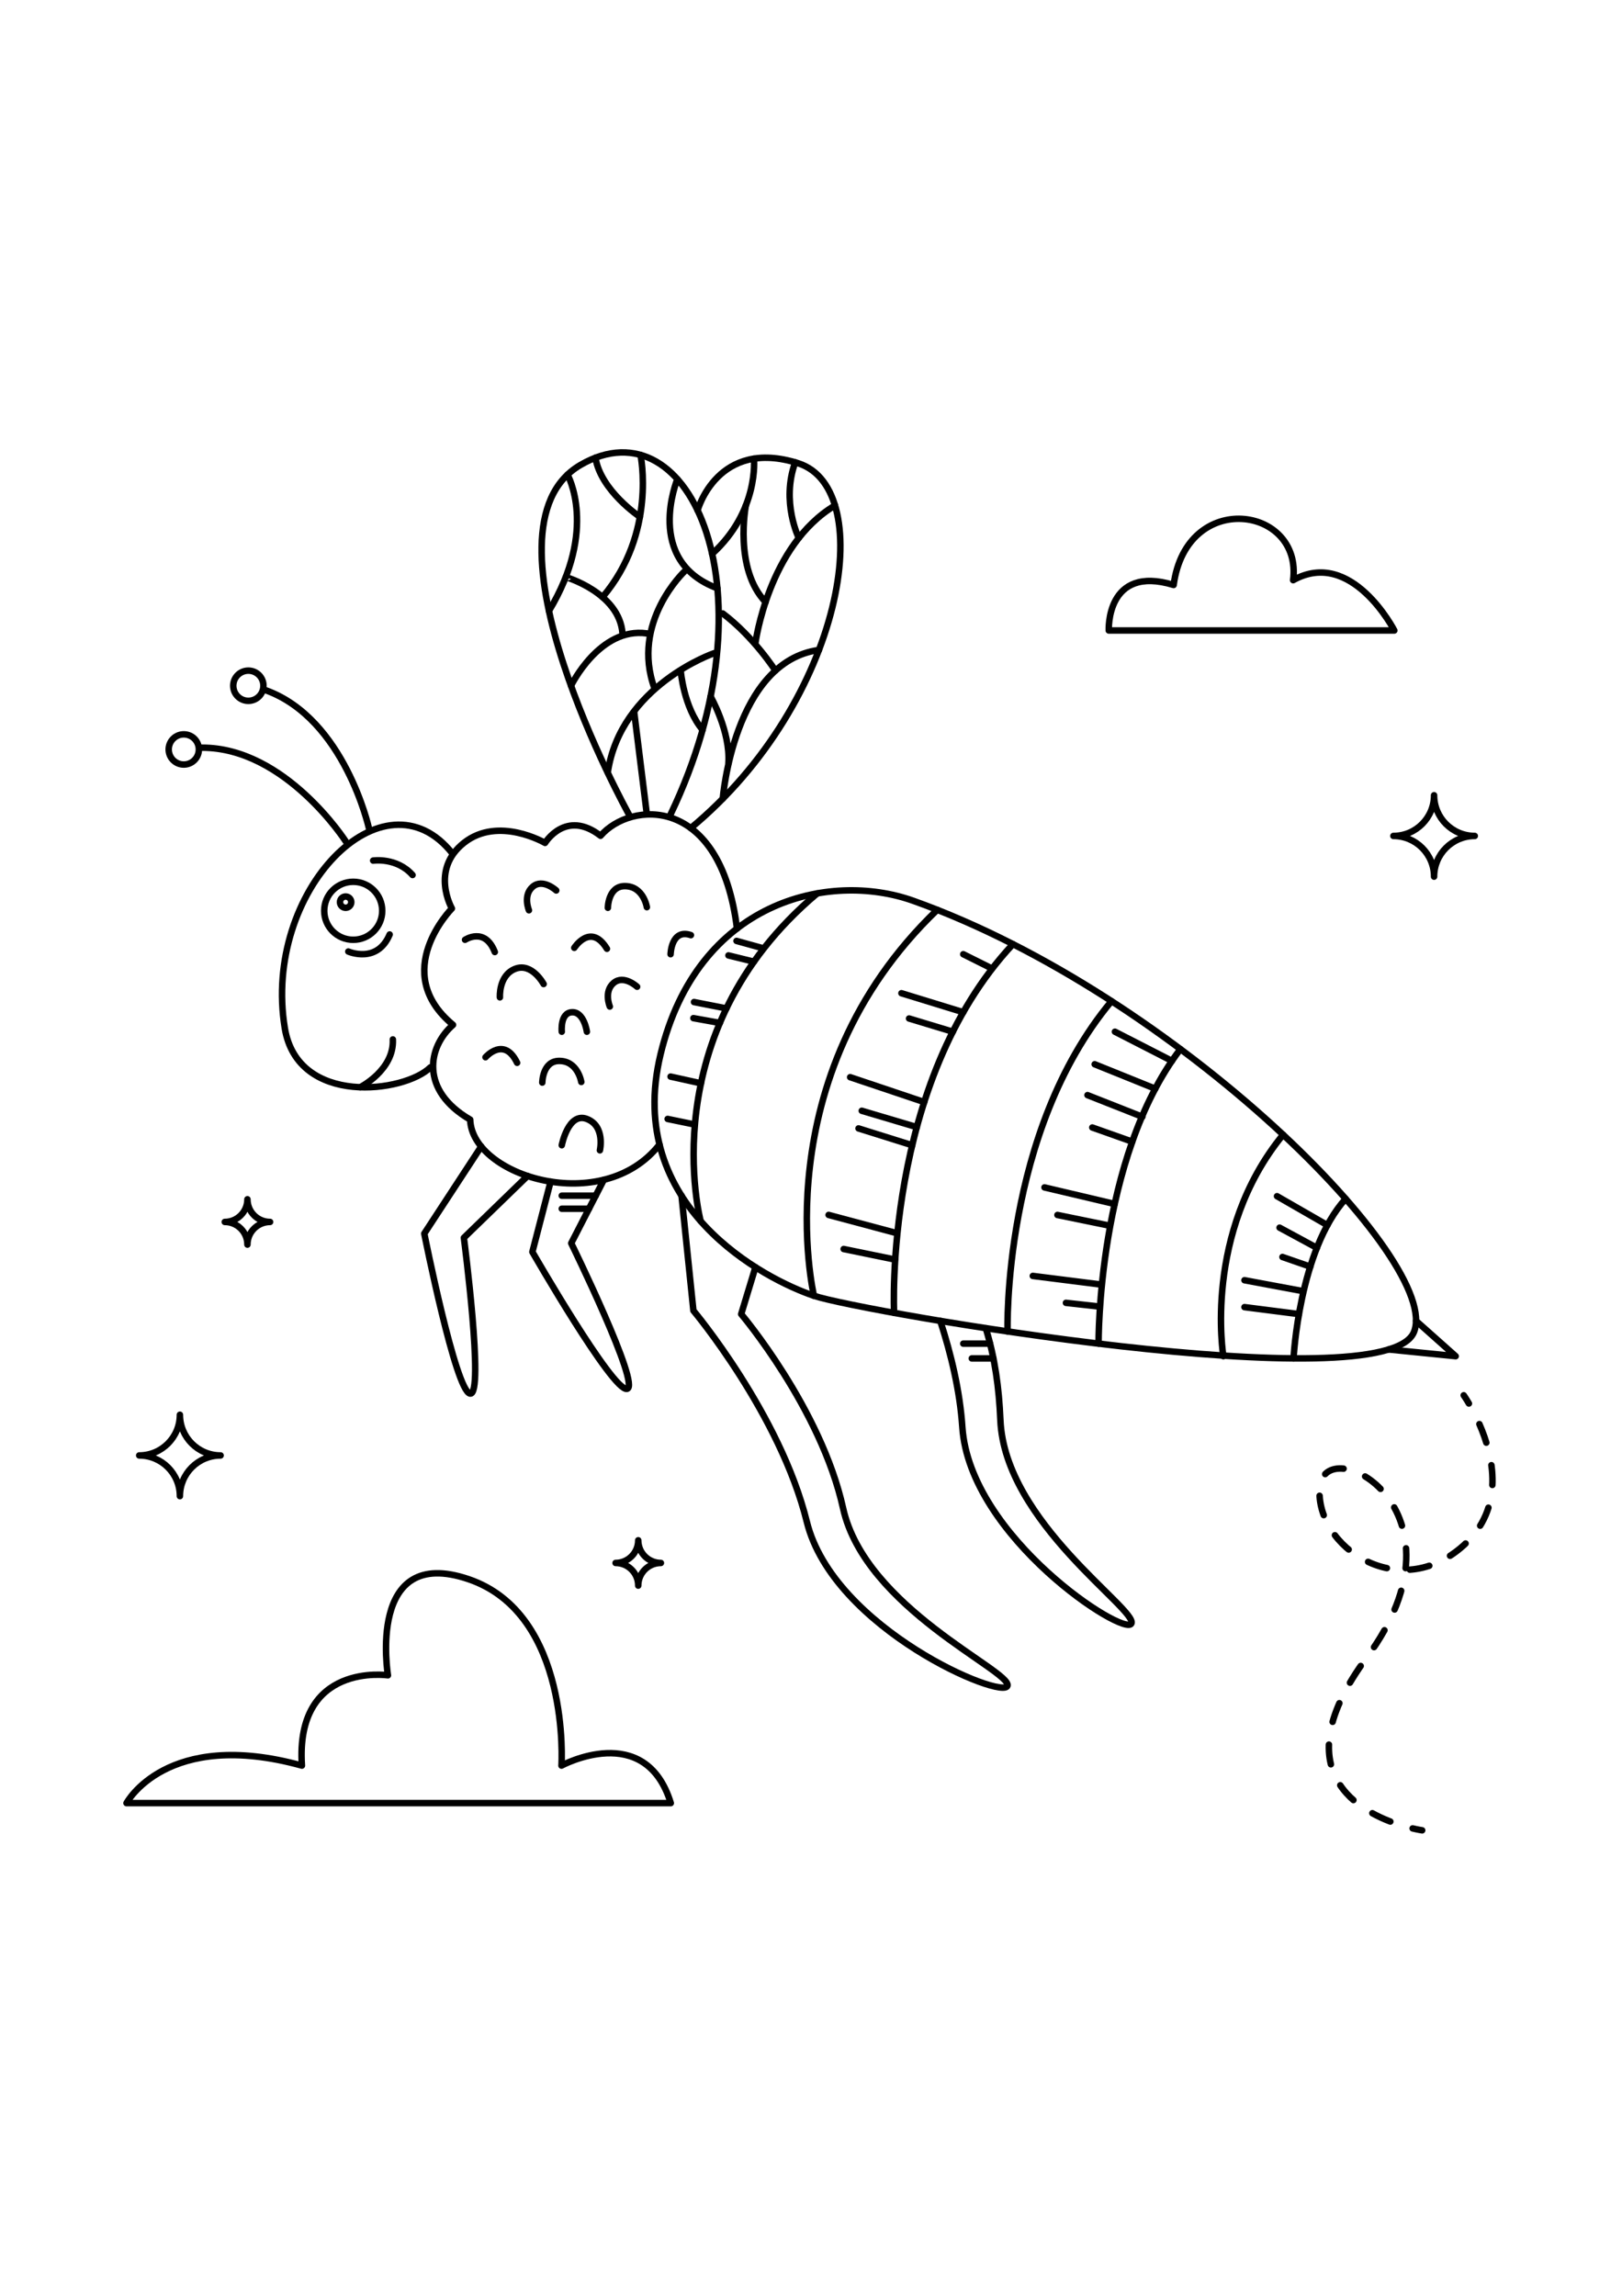 <?xml version="1.0" encoding="utf-8"?>
<!-- Generator: Adobe Illustrator 27.5.0, SVG Export Plug-In . SVG Version: 6.00 Build 0)  -->
<svg xmlns="http://www.w3.org/2000/svg" xmlns:xlink="http://www.w3.org/1999/xlink" viewBox="0 0 500 500" width="595" height="842" preserveAspectRatio="xMidYMid meet" data-scaled="true">
<g id="BACKGROUND">
	<rect style="fill:#FFFFFF;" width="500" height="500"/>
</g>
<g id="OBJECTS">
	<g>
		<g>
			<g>
				<path style="fill:none;stroke:#000000;stroke-width:2;stroke-linecap:round;stroke-linejoin:round;stroke-miterlimit:10;" d="
					M139.488,159.297c-21.081-26.797-58.693,11.476-51.693,53.804c4.005,24.221,36.996,19.852,44.86,12.075"/>
				<path style="fill:none;stroke:#000000;stroke-width:2;stroke-linecap:round;stroke-linejoin:round;stroke-miterlimit:10;" d="
					M227.188,182.395c-5.083-41.381-32.805-39.316-42.058-28.599c-10.744-8.323-17.105,2.199-17.105,2.199
					s-14.395-8.402-24.976-0.052c-10.581,8.35-3.745,20.259-3.745,20.259s-19.383,19.546,0.346,35.861
					c-7.837,6.847-10.22,20.203,5.29,29.208c0.514,17.428,40.897,30.017,58.361,7.663"/>
				<path style="fill:none;stroke:#000000;stroke-width:2;stroke-linecap:round;stroke-linejoin:round;stroke-miterlimit:10;" d="
					M107.369,189.468c0,0,8.883,3.907,12.749-5.251"/>
				<path style="fill:none;stroke:#000000;stroke-width:2;stroke-linecap:round;stroke-linejoin:round;stroke-miterlimit:10;" d="
					M106.636,155.608c0,0-18.595-29.009-44.363-28.959"/>
				
					<circle style="fill:none;stroke:#000000;stroke-width:2;stroke-linecap:round;stroke-linejoin:round;stroke-miterlimit:10;" cx="56.654" cy="127.189" r="4.653"/>
				<path style="fill:none;stroke:#000000;stroke-width:2;stroke-linecap:round;stroke-linejoin:round;stroke-miterlimit:10;" d="
					M113.714,151.431c0,0-7.483-33.635-31.695-42.451"/>
				<path style="fill:none;stroke:#000000;stroke-width:2;stroke-linecap:round;stroke-linejoin:round;stroke-miterlimit:10;" d="
					M80.109,110.56c1.66-1.962,1.415-4.898-0.547-6.558c-1.962-1.66-4.898-1.415-6.558,0.547c-1.66,1.962-1.415,4.898,0.547,6.558
					C75.513,112.767,78.45,112.522,80.109,110.56z"/>
				<path style="fill:none;stroke:#000000;stroke-width:2;stroke-linecap:round;stroke-linejoin:round;stroke-miterlimit:10;" d="
					M115.033,161.443c0,0,7.252-1.071,12.136,4.444"/>
				<path style="fill:none;stroke:#000000;stroke-width:2;stroke-linecap:round;stroke-linejoin:round;stroke-miterlimit:10;" d="
					M281.485,173.818c-26.03-9.273-66.476,0.191-77.853,47.293c-11.377,47.102,32.388,69.453,47.271,74.452
					c14.884,4.999,176.04,32.758,184.945,11.218C444.754,285.242,362.606,202.715,281.485,173.818z"/>
				<path style="fill:none;stroke:#000000;stroke-width:2;stroke-linecap:round;stroke-linejoin:round;stroke-miterlimit:10;" d="
					M215.976,272.534c0,0-15.377-57.883,35.953-100.981"/>
				<path style="fill:none;stroke:#000000;stroke-width:2;stroke-linecap:round;stroke-linejoin:round;stroke-miterlimit:10;" d="
					M250.904,295.564c0,0-15.933-67.191,38.018-118.948"/>
				<path style="fill:none;stroke:#000000;stroke-width:2;stroke-linecap:round;stroke-linejoin:round;stroke-miterlimit:10;" d="
					M275.615,300.83c0,0-3.419-70.757,36.646-113.635"/>
				<path style="fill:none;stroke:#000000;stroke-width:2;stroke-linecap:round;stroke-linejoin:round;stroke-miterlimit:10;" d="
					M310.594,306.548c0,0-1.723-61.348,32.043-101.784"/>
				<path style="fill:none;stroke:#000000;stroke-width:2;stroke-linecap:round;stroke-linejoin:round;stroke-miterlimit:10;" d="
					M338.651,310.313c0,0-0.506-57.068,25.221-90.77"/>
				<path style="fill:none;stroke:#000000;stroke-width:2;stroke-linecap:round;stroke-linejoin:round;stroke-miterlimit:10;" d="
					M377.112,314.18c0,0-6.368-37.989,18.415-68.258"/>
				<path style="fill:none;stroke:#000000;stroke-width:2;stroke-linecap:round;stroke-linejoin:round;stroke-miterlimit:10;" d="
					M398.754,314.86c0,0,1.661-33.252,16.059-49.188"/>
				
					<line style="fill:none;stroke:#000000;stroke-width:2;stroke-linecap:round;stroke-linejoin:round;stroke-miterlimit:10;" x1="234.77" y1="188.332" x2="227.044" y2="186.2"/>
				
					<line style="fill:none;stroke:#000000;stroke-width:2;stroke-linecap:round;stroke-linejoin:round;stroke-miterlimit:10;" x1="232.417" y1="192.596" x2="224.547" y2="190.667"/>
				
					<line style="fill:none;stroke:#000000;stroke-width:2;stroke-linecap:round;stroke-linejoin:round;stroke-miterlimit:10;" x1="223.93" y1="206.998" x2="213.938" y2="205.04"/>
				
					<line style="fill:none;stroke:#000000;stroke-width:2;stroke-linecap:round;stroke-linejoin:round;stroke-miterlimit:10;" x1="221.906" y1="211.469" x2="213.751" y2="210"/>
				
					<line style="fill:none;stroke:#000000;stroke-width:2;stroke-linecap:round;stroke-linejoin:round;stroke-miterlimit:10;" x1="216.082" y1="230.082" x2="206.713" y2="228.012"/>
				
					<line style="fill:none;stroke:#000000;stroke-width:2;stroke-linecap:round;stroke-linejoin:round;stroke-miterlimit:10;" x1="296.936" y1="208.174" x2="277.879" y2="202.319"/>
				
					<line style="fill:none;stroke:#000000;stroke-width:2;stroke-linecap:round;stroke-linejoin:round;stroke-miterlimit:10;" x1="293.713" y1="214.181" x2="280.234" y2="210.107"/>
				
					<line style="fill:none;stroke:#000000;stroke-width:2;stroke-linecap:round;stroke-linejoin:round;stroke-miterlimit:10;" x1="284.906" y1="235.865" x2="262.068" y2="228.194"/>
				
					<line style="fill:none;stroke:#000000;stroke-width:2;stroke-linecap:round;stroke-linejoin:round;stroke-miterlimit:10;" x1="282.621" y1="243.585" x2="265.651" y2="238.545"/>
				
					<line style="fill:none;stroke:#000000;stroke-width:2;stroke-linecap:round;stroke-linejoin:round;stroke-miterlimit:10;" x1="281.197" y1="249.165" x2="264.651" y2="243.982"/>
				
					<line style="fill:none;stroke:#000000;stroke-width:2;stroke-linecap:round;stroke-linejoin:round;stroke-miterlimit:10;" x1="255.432" y1="270.645" x2="276.193" y2="276.197"/>
				
					<line style="fill:none;stroke:#000000;stroke-width:2;stroke-linecap:round;stroke-linejoin:round;stroke-miterlimit:10;" x1="275.883" y1="284.397" x2="260.069" y2="281.151"/>
				
					<line style="fill:none;stroke:#000000;stroke-width:2;stroke-linecap:round;stroke-linejoin:round;stroke-miterlimit:10;" x1="356.121" y1="231.746" x2="337.448" y2="224.208"/>
				
					<line style="fill:none;stroke:#000000;stroke-width:2;stroke-linecap:round;stroke-linejoin:round;stroke-miterlimit:10;" x1="352.145" y1="240.396" x2="335.234" y2="233.723"/>
				
					<line style="fill:none;stroke:#000000;stroke-width:2;stroke-linecap:round;stroke-linejoin:round;stroke-miterlimit:10;" x1="349.034" y1="248.069" x2="336.712" y2="243.701"/>
				
					<line style="fill:none;stroke:#000000;stroke-width:2;stroke-linecap:round;stroke-linejoin:round;stroke-miterlimit:10;" x1="343.607" y1="267.269" x2="321.975" y2="262.166"/>
				
					<line style="fill:none;stroke:#000000;stroke-width:2;stroke-linecap:round;stroke-linejoin:round;stroke-miterlimit:10;" x1="341.814" y1="273.907" x2="325.967" y2="270.66"/>
				
					<line style="fill:none;stroke:#000000;stroke-width:2;stroke-linecap:round;stroke-linejoin:round;stroke-miterlimit:10;" x1="339.339" y1="292.091" x2="318.375" y2="289.445"/>
				
					<line style="fill:none;stroke:#000000;stroke-width:2;stroke-linecap:round;stroke-linejoin:round;stroke-miterlimit:10;" x1="409.182" y1="273.802" x2="393.658" y2="264.873"/>
				
					<line style="fill:none;stroke:#000000;stroke-width:2;stroke-linecap:round;stroke-linejoin:round;stroke-miterlimit:10;" x1="405.948" y1="280.792" x2="394.445" y2="274.57"/>
				
					<line style="fill:none;stroke:#000000;stroke-width:2;stroke-linecap:round;stroke-linejoin:round;stroke-miterlimit:10;" x1="403.909" y1="286.583" x2="395.335" y2="283.61"/>
				
					<line style="fill:none;stroke:#000000;stroke-width:2;stroke-linecap:round;stroke-linejoin:round;stroke-miterlimit:10;" x1="400.421" y1="301.21" x2="383.626" y2="299.061"/>
				
					<line style="fill:none;stroke:#000000;stroke-width:2;stroke-linecap:round;stroke-linejoin:round;stroke-miterlimit:10;" x1="338.997" y1="298.89" x2="328.594" y2="297.74"/>
			</g>
			<path style="fill:none;stroke:#000000;stroke-width:2;stroke-linecap:round;stroke-linejoin:round;stroke-miterlimit:10;" d="
				M148.335,249.571l-17.544,26.82c0,0,9.661,48.591,14.115,49.317c4.454,0.726-1.909-48.027-1.909-48.027l19.632-19.04"/>
			<path style="fill:none;stroke:#000000;stroke-width:2;stroke-linecap:round;stroke-linejoin:round;stroke-miterlimit:10;" d="
				M169.727,260.377l-5.616,21.67c0,0,24.7,42.946,29.152,42.208c4.452-0.738-17.175-44.892-17.175-44.892l10.058-19.557"/>
			<path style="fill:none;stroke:#000000;stroke-width:2;stroke-linecap:round;stroke-linejoin:round;stroke-miterlimit:10;" d="
				M210.089,264.717l3.662,35.418c0,0,26.771,31.923,34.956,65.061c8.185,33.138,60.838,55.164,61.872,50.514
				c1.034-4.65-43.88-23.885-50.692-54.672c-6.812-30.787-31.405-59.828-31.405-59.828l4.392-14.457"/>
			<path style="fill:none;stroke:#000000;stroke-width:2;stroke-linecap:round;stroke-linejoin:round;stroke-miterlimit:10;" d="
				M289.848,303.301c3.33,10.237,6.055,21.587,6.802,32.719c2.285,34.057,50.295,64.921,52.123,60.522
				c1.828-4.399-39.047-31.166-40.39-62.669c-0.426-9.978-1.681-19.137-4.506-28.304"/>
			<path style="fill:none;stroke:#000000;stroke-width:2;stroke-linecap:round;stroke-linejoin:round;stroke-miterlimit:10;" d="
				M187.383,175.991c0,0,0.051-6.732,5.295-6.68c5.715,0.057,6.725,6.487,6.725,6.487"/>
			<path style="fill:none;stroke:#000000;stroke-width:2;stroke-linecap:round;stroke-linejoin:round;stroke-miterlimit:10;" d="
				M167.166,229.86c0,0,0.051-6.732,5.295-6.68c5.715,0.057,6.725,6.487,6.725,6.487"/>
			<path style="fill:none;stroke:#000000;stroke-width:2;stroke-linecap:round;stroke-linejoin:round;stroke-miterlimit:10;" d="
				M154.103,203.589c0,0-0.449-6.768,4.717-8.79c5.166-2.022,8.76,4.688,8.76,4.688"/>
			<path style="fill:none;stroke:#000000;stroke-width:2;stroke-linecap:round;stroke-linejoin:round;stroke-miterlimit:10;" d="
				M163.051,176.754c0,0-1.941-4.614,1.177-7.267c3.118-2.653,7.239,1.164,7.239,1.164"/>
			<path style="fill:none;stroke:#000000;stroke-width:2;stroke-linecap:round;stroke-linejoin:round;stroke-miterlimit:10;" d="
				M187.98,206.422c0,0-1.941-4.614,1.177-7.267c3.118-2.653,7.24,1.164,7.24,1.164"/>
			<path style="fill:none;stroke:#000000;stroke-width:2;stroke-linecap:round;stroke-linejoin:round;stroke-miterlimit:10;" d="
				M193.867,147.209c0,0-48.877-87.98-14.878-107.722s60.262,39.847,27.724,107.722"/>
			<path style="fill:none;stroke:#000000;stroke-width:2;stroke-linecap:round;stroke-linejoin:round;stroke-miterlimit:10;" d="
				M215.044,53.497c0,0,6.144-22.461,31.027-14.499c24.884,7.963,14.098,73.325-33.138,112.433"/>
			<path style="fill:none;stroke:#000000;stroke-width:2;stroke-linecap:round;stroke-linejoin:round;stroke-miterlimit:10;" d="
				M174.944,42.507c0,0,9.495,16.816-5.724,41.988"/>
			<path style="fill:none;stroke:#000000;stroke-width:2;stroke-linecap:round;stroke-linejoin:round;stroke-miterlimit:10;" d="
				M174.391,74.078c0.013-0.033,16.567,4.839,17.498,17.352"/>
			<path style="fill:none;stroke:#000000;stroke-width:2;stroke-linecap:round;stroke-linejoin:round;stroke-miterlimit:10;" d="
				M176.02,107.554c0,0,8.812-18.187,23.382-16.124"/>
			<path style="fill:none;stroke:#000000;stroke-width:2;stroke-linecap:round;stroke-linejoin:round;stroke-miterlimit:10;" d="
				M210.986,72.342c0,0-16.672,15.677-9.207,36.081"/>
			<path style="fill:none;stroke:#000000;stroke-width:2;stroke-linecap:round;stroke-linejoin:round;stroke-miterlimit:10;" d="
				M220.115,97.535c0,0-28.788,9.893-32.769,36.767"/>
			
				<line style="fill:none;stroke:#000000;stroke-width:2;stroke-linecap:round;stroke-linejoin:round;stroke-miterlimit:10;" x1="195.491" y1="115.64" x2="199.402" y2="147.209"/>
			<path style="fill:none;stroke:#000000;stroke-width:2;stroke-linecap:round;stroke-linejoin:round;stroke-miterlimit:10;" d="
				M209.833,102.901c0,0,0.889,11.311,6.744,18.246"/>
			<path style="fill:none;stroke:#000000;stroke-width:2;stroke-linecap:round;stroke-linejoin:round;stroke-miterlimit:10;" d="
				M208.81,43.894c0,0-10.427,25.171,12.343,33.632"/>
			<path style="fill:none;stroke:#000000;stroke-width:2;stroke-linecap:round;stroke-linejoin:round;stroke-miterlimit:10;" d="
				M197.447,36.419c0,0,5.08,24.113-11.717,43.829"/>
			<path style="fill:none;stroke:#000000;stroke-width:2;stroke-linecap:round;stroke-linejoin:round;stroke-miterlimit:10;" d="
				M197.255,55.5c0,0-12.028-7.974-13.706-18.21"/>
			<path style="fill:none;stroke:#000000;stroke-width:2;stroke-linecap:round;stroke-linejoin:round;stroke-miterlimit:10;" d="
				M222.796,142.375c0,0,3.427-42.293,29.65-45.836"/>
			<path style="fill:none;stroke:#000000;stroke-width:2;stroke-linecap:round;stroke-linejoin:round;stroke-miterlimit:10;" d="
				M239.033,102.901c0,0-6.667-10.403-16.238-17.619"/>
			<path style="fill:none;stroke:#000000;stroke-width:2;stroke-linecap:round;stroke-linejoin:round;stroke-miterlimit:10;" d="
				M232.873,94.361c0,0,3.993-30.097,24.522-42.356"/>
			<path style="fill:none;stroke:#000000;stroke-width:2;stroke-linecap:round;stroke-linejoin:round;stroke-miterlimit:10;" d="
				M246.235,62.023c0,0-5.522-11.157-1.101-23.311"/>
			<path style="fill:none;stroke:#000000;stroke-width:2;stroke-linecap:round;stroke-linejoin:round;stroke-miterlimit:10;" d="
				M232.417,37.57c0,0,1.63,16.122-12.887,29.334"/>
			<path style="fill:none;stroke:#000000;stroke-width:2;stroke-linecap:round;stroke-linejoin:round;stroke-miterlimit:10;" d="
				M229.911,52.004c0,0-3.741,19.503,6.085,29.75"/>
			<path style="fill:none;stroke:#000000;stroke-width:2;stroke-linecap:round;stroke-linejoin:round;stroke-miterlimit:10;" d="
				M219.047,110.882c0,0,6.158,10.714,5.499,20.543"/>
		</g>
		<path style="fill:none;stroke:#000000;stroke-width:2;stroke-linecap:round;stroke-linejoin:round;stroke-miterlimit:10;" d="
			M111.037,231.283c0,0,10.493-5.298,10.064-14.724"/>
		
			<circle style="fill:none;stroke:#000000;stroke-width:2;stroke-linecap:round;stroke-linejoin:round;stroke-miterlimit:10;" cx="108.886" cy="176.912" r="8.938"/>
		
			<circle style="fill:none;stroke:#000000;stroke-width:2;stroke-linecap:round;stroke-linejoin:round;stroke-miterlimit:10;" cx="106.544" cy="174.252" r="1.739"/>
		<path style="fill:none;stroke:#000000;stroke-width:2;stroke-linecap:round;stroke-linejoin:round;stroke-miterlimit:10;" d="
			M149.661,222.044c0,0,5.734-6.613,9.748,1.72"/>
		<path style="fill:none;stroke:#000000;stroke-width:2;stroke-linecap:round;stroke-linejoin:round;stroke-miterlimit:10;" d="
			M173.175,214.181c0,0-0.577-5.846,3.151-6.007c3.727-0.161,4.587,6.007,4.587,6.007"/>
		<path style="fill:none;stroke:#000000;stroke-width:2;stroke-linecap:round;stroke-linejoin:round;stroke-miterlimit:10;" d="
			M173.175,249.165c0,0,2.004-10.314,7.738-8.1c5.734,2.214,4.014,9.669,4.014,9.669"/>
		<path style="fill:none;stroke:#000000;stroke-width:2;stroke-linecap:round;stroke-linejoin:round;stroke-miterlimit:10;" d="
			M206.713,190.296c0,0,0.206-7.972,6.27-5.88"/>
		<path style="fill:none;stroke:#000000;stroke-width:2;stroke-linecap:round;stroke-linejoin:round;stroke-miterlimit:10;" d="
			M177.028,188.332c0,0,5.068-7.926,10.068,0.287"/>
		<path style="fill:none;stroke:#000000;stroke-width:2;stroke-linecap:round;stroke-linejoin:round;stroke-miterlimit:10;" d="
			M143.353,185.85c0,0,6.114-4.092,9.175,3.773"/>
		
			<line style="fill:none;stroke:#000000;stroke-width:2;stroke-linecap:round;stroke-linejoin:round;stroke-miterlimit:10;" x1="173.175" y1="264.717" x2="183.621" y2="264.717"/>
		
			<line style="fill:none;stroke:#000000;stroke-width:2;stroke-linecap:round;stroke-linejoin:round;stroke-miterlimit:10;" x1="173.175" y1="268.741" x2="181.551" y2="268.741"/>
		
			<line style="fill:none;stroke:#000000;stroke-width:2;stroke-linecap:round;stroke-linejoin:round;stroke-miterlimit:10;" x1="296.936" y1="310.313" x2="305.201" y2="310.313"/>
		
			<line style="fill:none;stroke:#000000;stroke-width:2;stroke-linecap:round;stroke-linejoin:round;stroke-miterlimit:10;" x1="299.569" y1="314.867" x2="306.224" y2="314.867"/>
		
			<line style="fill:none;stroke:#000000;stroke-width:2;stroke-linecap:round;stroke-linejoin:round;stroke-miterlimit:10;" x1="343.69" y1="214.181" x2="361.26" y2="223.179"/>
		
			<line style="fill:none;stroke:#000000;stroke-width:2;stroke-linecap:round;stroke-linejoin:round;stroke-miterlimit:10;" x1="401.42" y1="294.086" x2="383.626" y2="290.768"/>
		
			<line style="fill:none;stroke:#000000;stroke-width:2;stroke-linecap:round;stroke-linejoin:round;stroke-miterlimit:10;" x1="305.201" y1="194.419" x2="296.936" y2="190.296"/>
		
			<line style="fill:none;stroke:#000000;stroke-width:2;stroke-linecap:round;stroke-linejoin:round;stroke-miterlimit:10;" x1="213.938" y1="242.743" x2="205.815" y2="241.065"/>
		
			<polyline style="fill:none;stroke:#000000;stroke-width:2;stroke-linecap:round;stroke-linejoin:round;stroke-miterlimit:10;" points="
			436.513,303.301 448.731,314.18 428.072,312.106 		"/>
	</g>
	<path style="fill:none;stroke:#000000;stroke-width:2;stroke-linecap:round;stroke-linejoin:round;stroke-miterlimit:10;" d="
		M442.073,141.305L442.073,141.305c0,6.928-5.616,12.543-12.544,12.543v0c6.928,0,12.544,5.616,12.544,12.544l0,0
		c0-6.928,5.616-12.544,12.544-12.544v0C447.689,153.849,442.073,148.233,442.073,141.305z"/>
	<path style="fill:none;stroke:#000000;stroke-width:2;stroke-linecap:round;stroke-linejoin:round;stroke-miterlimit:10;" d="
		M55.457,332.227L55.457,332.227c0,6.928-5.616,12.544-12.544,12.544l0,0c6.928,0,12.544,5.616,12.544,12.544l0,0
		c0-6.928,5.616-12.544,12.544-12.544l0,0C61.073,344.771,55.457,339.155,55.457,332.227z"/>
	<path style="fill:none;stroke:#000000;stroke-width:2;stroke-linecap:round;stroke-linejoin:round;stroke-miterlimit:10;" d="
		M196.743,370.92L196.743,370.92c0,3.856-3.126,6.983-6.983,6.983l0,0c3.857,0,6.983,3.126,6.983,6.983l0,0
		c0-3.857,3.126-6.983,6.983-6.983l0,0C199.87,377.903,196.743,374.776,196.743,370.92z"/>
	<path style="fill:none;stroke:#000000;stroke-width:2;stroke-linecap:round;stroke-linejoin:round;stroke-miterlimit:10;" d="
		M76.274,265.824L76.274,265.824c0,3.856-3.126,6.983-6.983,6.983l0,0c3.856,0,6.983,3.126,6.983,6.983l0,0
		c0-3.857,3.126-6.983,6.983-6.983l0,0C79.4,272.807,76.274,269.681,76.274,265.824z"/>
	<path style="fill:none;stroke:#000000;stroke-width:2;stroke-linecap:round;stroke-linejoin:round;stroke-miterlimit:10;" d="
		M429.814,90.526h-88.023c0,0-0.962-20.405,19.994-14.024c3.996-29.534,39.758-24.302,36.841-1.478
		C416.66,64.925,429.814,90.526,429.814,90.526z"/>
	<path style="fill:none;stroke:#000000;stroke-width:2;stroke-linecap:round;stroke-linejoin:round;stroke-miterlimit:10;" d="
		M206.777,451.916H38.998c0,0,12.307-23.12,54.072-11.56c-2.13-32.039,26.518-27.829,26.518-27.829s-6.715-40.386,24.883-29.614
		c31.599,10.772,28.615,57.443,28.615,57.443S198.909,426.346,206.777,451.916z"/>
	<g>
		<g>
			<path style="fill:none;stroke:#000000;stroke-width:2;stroke-linecap:round;stroke-linejoin:round;" d="M451.208,326.227
				c0,0,0.651,0.92,1.6,2.535"/>
			
				<path style="fill:none;stroke:#000000;stroke-width:2;stroke-linecap:round;stroke-linejoin:round;stroke-dasharray:6.11,7.128;" d="
				M456.043,335.108c4.284,9.794,8.064,25.706-4.836,37.35c-19.952,18.011-45.617,0.619-44.424-17.621
				c1.194-18.24,48.414,6.368,14.495,52.259c-26.165,35.4-1.774,47.846,10.745,51.686"/>
			<path style="fill:none;stroke:#000000;stroke-width:2;stroke-linecap:round;stroke-linejoin:round;" d="M435.464,459.714
				c1.809,0.426,2.938,0.588,2.938,0.588"/>
		</g>
	</g>
</g>
</svg>
